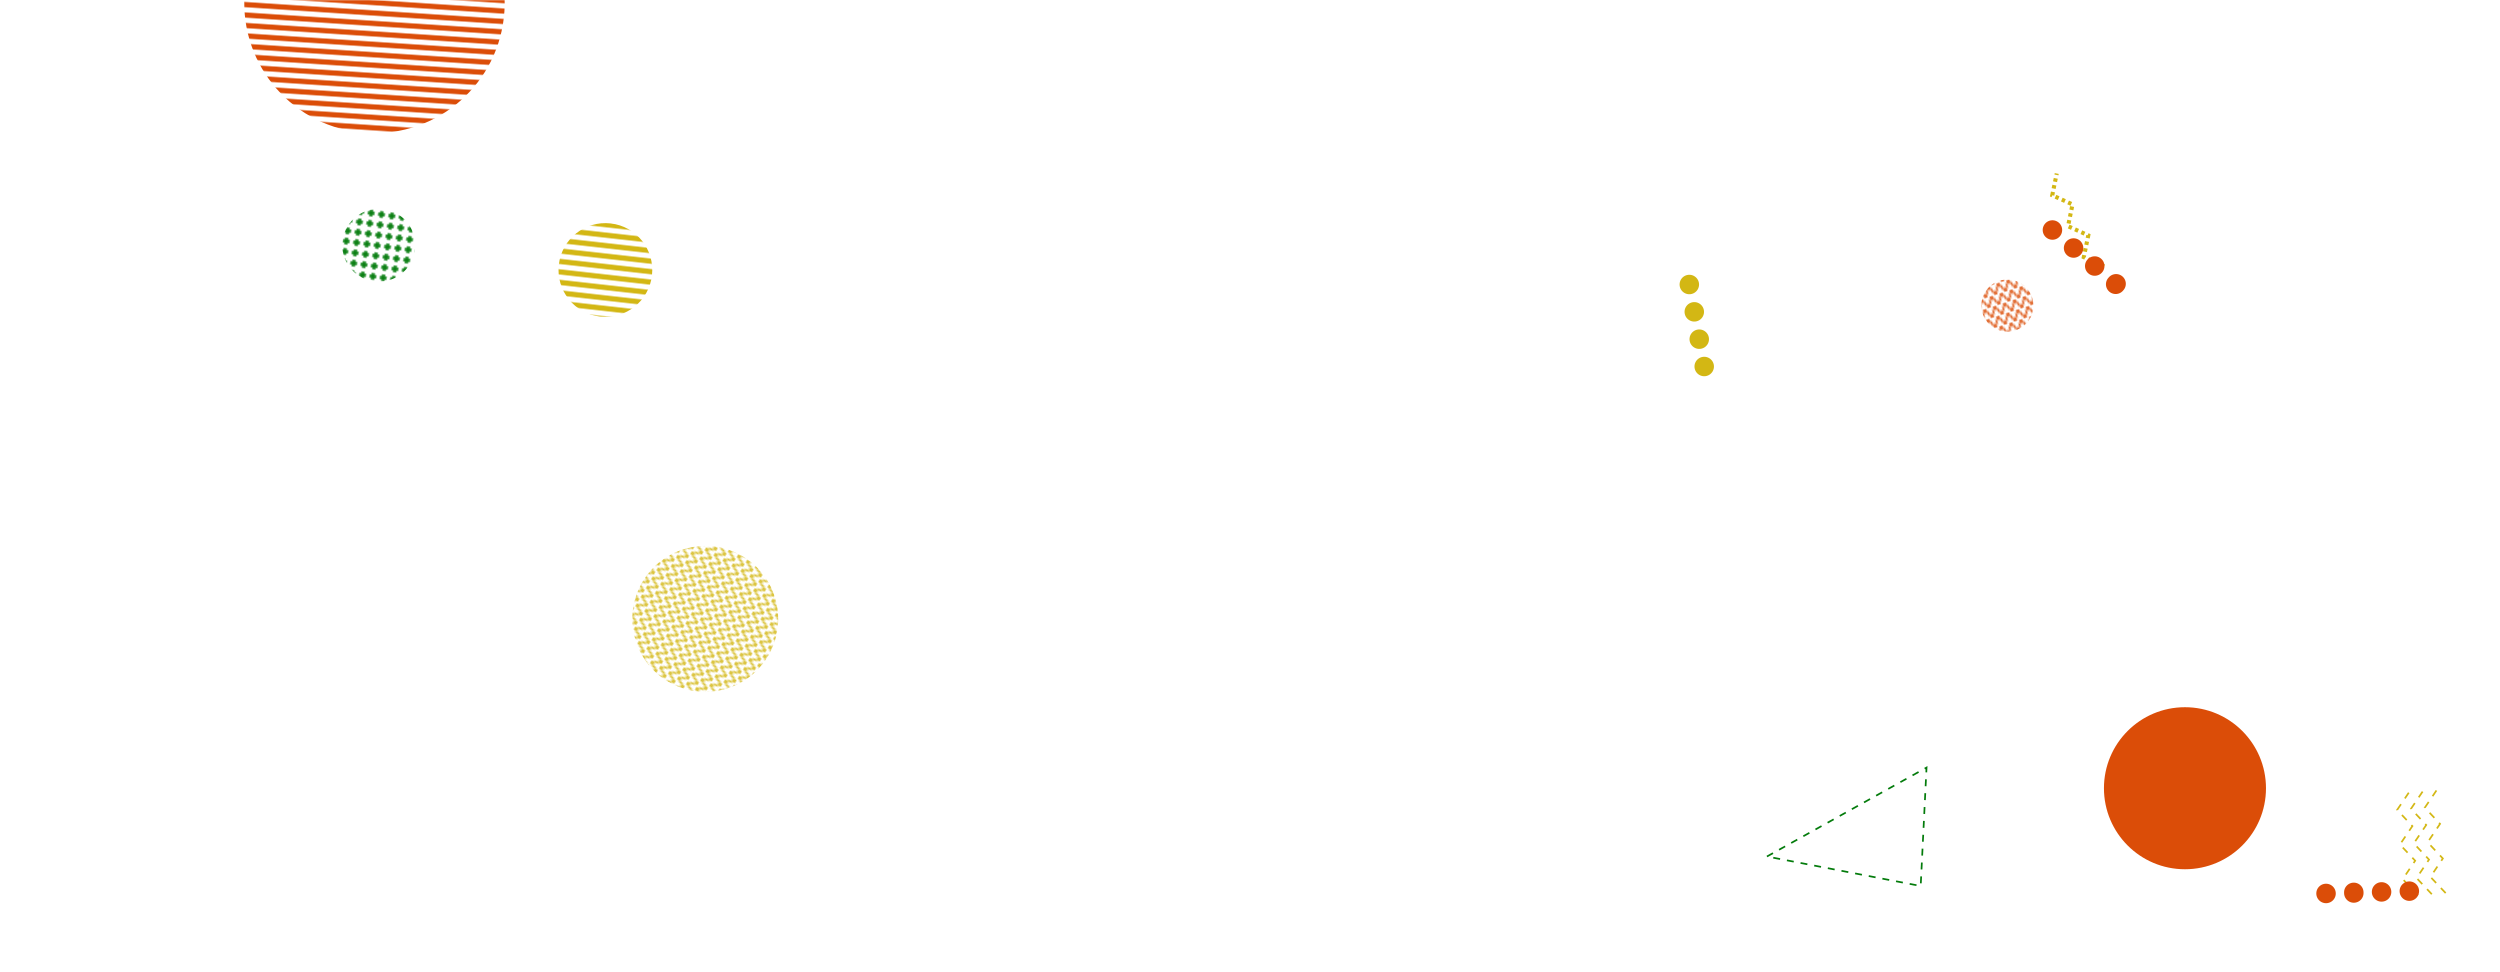 <svg xmlns="http://www.w3.org/2000/svg" version="1.1" xmlns:xlink="http://www.w3.org/1999/xlink" xmlns:svgjs="http://svgjs.com/svgjs" width="1440" height="560" preserveAspectRatio="none" viewBox="0 0 1440 560"><g mask="url(&quot;#SvgjsMask1009&quot;)" fill="none"><path d="M1017.75 493.35 L1109.68 442.12L1106.316 510.336z" stroke="#037b0b" stroke-width="1" stroke-dasharray="4, 4"></path><rect width="300" height="300" clip-path="url(&quot;#SvgjsClipPath1010&quot;)" x="65.7" y="-148.31" fill="url(#SvgjsPattern1011)" transform="rotate(3.75, 215.7, 1.69)"></rect><path d="M982.63 216.62a5.6 5.6 0 1 0-2-11.02 5.6 5.6 0 1 0 2 11.02zM979.77 200.88a5.6 5.6 0 1 0-2-11.02 5.6 5.6 0 1 0 2 11.02zM976.91 185.13a5.6 5.6 0 1 0-2-11.02 5.6 5.6 0 1 0 2 11.02zM974.05 169.39a5.6 5.6 0 1 0-2-11.02 5.6 5.6 0 1 0 2 11.02z" fill="#d3b714"></path><path d="M1392.75 515.7L1383.97 506.38 1391.14 495.77 1382.36 486.45 1389.53 475.83 1380.75 466.51 1387.91 455.9M1400.72 515.06L1391.94 505.74 1399.11 495.12 1390.33 485.8 1397.5 475.19 1388.72 465.87 1395.89 455.25M1408.7 514.41L1399.92 505.09 1407.08 494.48 1398.3 485.16 1405.47 474.54 1396.69 465.22 1403.86 454.61" stroke="#d3b714" stroke-width="1" stroke-dasharray="4, 4"></path><circle r="46.667" cx="1258.54" cy="454.02" fill="rgba(219, 77, 8, 1)"></circle><path d="M1393.38 513.15a5.6 5.6 0 1 0-11.2 0.31 5.6 5.6 0 1 0 11.2-0.31zM1377.39 513.59a5.6 5.6 0 1 0-11.2 0.31 5.6 5.6 0 1 0 11.2-0.31zM1361.39 514.04a5.6 5.6 0 1 0-11.19 0.3 5.6 5.6 0 1 0 11.19-0.3zM1345.4 514.48a5.6 5.6 0 1 0-11.2 0.31 5.6 5.6 0 1 0 11.2-0.31z" fill="rgba(219, 77, 8, 1)"></path><rect width="108" height="108" clip-path="url(&quot;#SvgjsClipPath1012&quot;)" x="294.71" y="101.52" fill="url(#SvgjsPattern1013)" transform="rotate(186.41, 348.71, 155.52)"></rect><rect width="60" height="60" clip-path="url(&quot;#SvgjsClipPath1014&quot;)" x="1126.26" y="146.01" fill="url(#SvgjsPattern1015)" transform="rotate(341.96, 1156.26, 176.01)"></rect><path d="M1211.94 153.39L1200.27 148.11 1202.85 135.57 1191.18 130.3 1193.77 117.75 1182.1 112.48 1184.68 99.94" stroke="#d3b714" stroke-width="2.35" stroke-dasharray="2, 2"></path><rect width="84" height="84" clip-path="url(&quot;#SvgjsClipPath1016&quot;)" x="176.15" y="99.25" fill="url(#SvgjsPattern1017)" transform="rotate(187.92, 218.15, 141.25)"></rect><path d="M1223.01 167.24a5.6 5.6 0 1 0-8.52-7.26 5.6 5.6 0 1 0 8.52 7.26zM1210.83 156.87a5.6 5.6 0 1 0-8.53-7.26 5.6 5.6 0 1 0 8.53 7.26zM1198.65 146.49a5.6 5.6 0 1 0-8.53-7.26 5.6 5.6 0 1 0 8.53 7.26zM1186.47 136.12a5.6 5.6 0 1 0-8.53-7.26 5.6 5.6 0 1 0 8.53 7.26z" fill="rgba(219, 77, 8, 1)"></path><rect width="168" height="168" clip-path="url(&quot;#SvgjsClipPath1018&quot;)" x="322.24" y="272.48" fill="url(#SvgjsPattern1019)" transform="rotate(300.52, 406.24, 356.48)"></rect></g><defs><mask id="SvgjsMask1009"><rect width="1440" height="560" fill="#ffffff"></rect></mask><pattern x="0" y="0" width="300" height="6" patternUnits="userSpaceOnUse" id="SvgjsPattern1011"><rect width="300" height="3" x="0" y="0" fill="rgba(219, 77, 8, 1)"></rect><rect width="300" height="3" x="0" y="3" fill="rgba(0, 0, 0, 0)"></rect></pattern><clipPath id="SvgjsClipPath1010"><circle r="75" cx="215.7" cy="1.69"></circle></clipPath><pattern x="0" y="0" width="108" height="6" patternUnits="userSpaceOnUse" id="SvgjsPattern1013"><rect width="108" height="3" x="0" y="0" fill="#d3b714"></rect><rect width="108" height="3" x="0" y="3" fill="rgba(0, 0, 0, 0)"></rect></pattern><clipPath id="SvgjsClipPath1012"><circle r="27" cx="348.71" cy="155.52"></circle></clipPath><pattern x="0" y="0" width="6" height="6" patternUnits="userSpaceOnUse" id="SvgjsPattern1015"><path d="M0 6L3 0L6 6" stroke="rgba(219, 77, 8, 1)" fill="none"></path></pattern><clipPath id="SvgjsClipPath1014"><circle r="15" cx="1156.26" cy="176.01"></circle></clipPath><pattern x="0" y="0" width="6" height="6" patternUnits="userSpaceOnUse" id="SvgjsPattern1017"><path d="M3 1L3 5M1 3L5 3" stroke="#037b0b" fill="none" stroke-width="1.6"></path></pattern><clipPath id="SvgjsClipPath1016"><circle r="21" cx="218.15" cy="141.25"></circle></clipPath><pattern x="0" y="0" width="6" height="6" patternUnits="userSpaceOnUse" id="SvgjsPattern1019"><path d="M0 6L3 0L6 6" stroke="#d3b714" fill="none"></path></pattern><clipPath id="SvgjsClipPath1018"><circle r="42" cx="406.24" cy="356.48"></circle></clipPath></defs></svg>